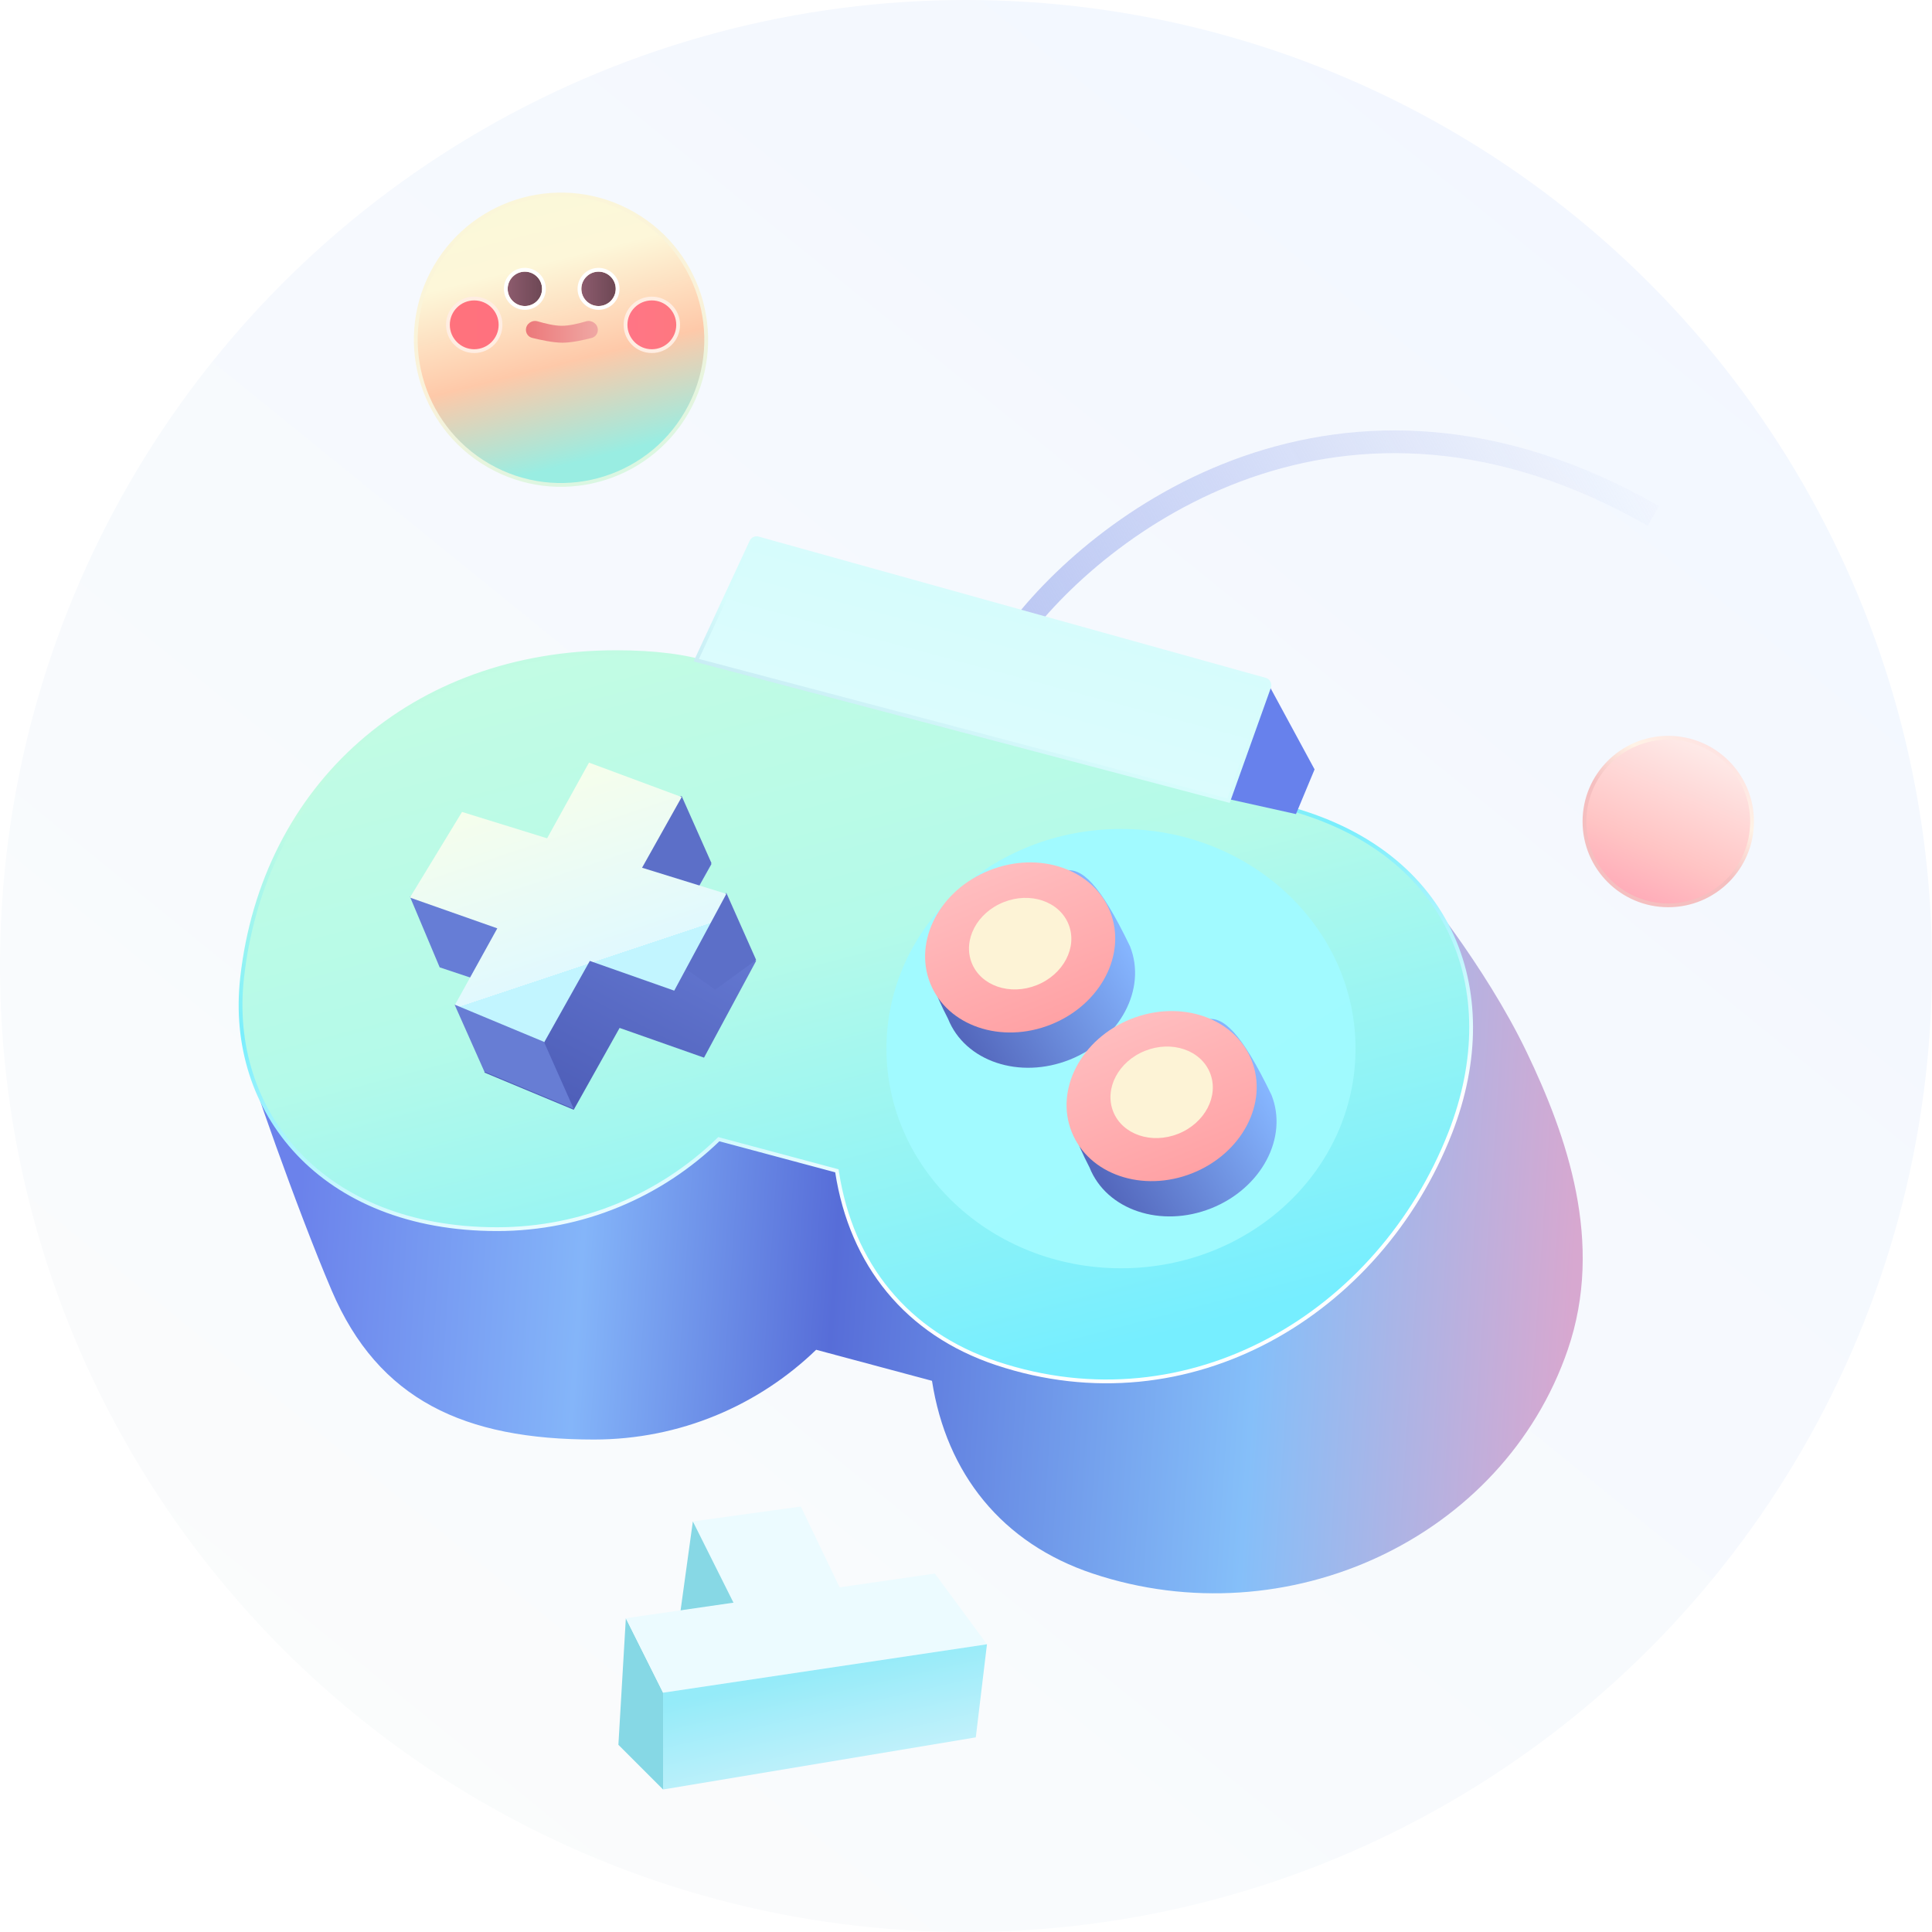 <svg width="510" height="510" viewBox="0 0 510 510" fill="none" xmlns="http://www.w3.org/2000/svg">
<circle cx="255" cy="255" r="255" fill="url(#paint0_linear_103_147)"/>
<path d="M267.414 168.609C289.362 138.143 353.897 89.005 436.448 136.177" stroke="url(#paint1_linear_103_147)" stroke-width="6"/>
<circle cx="148.089" cy="89.675" r="38.328" transform="rotate(-60 148.089 89.675)" fill="url(#paint2_linear_103_147)" stroke="url(#paint3_linear_103_147)"/>
<circle cx="125.184" cy="85.747" r="6.944" fill="url(#paint4_linear_103_147)" stroke="#FFEDE2"/>
<circle cx="172.069" cy="85.747" r="6.944" fill="url(#paint5_linear_103_147)" stroke="#FFEDE2"/>
<g filter="url(#filter0_i_103_147)">
<circle cx="138.551" cy="76.248" r="4.538" fill="url(#paint6_linear_103_147)"/>
</g>
<circle cx="138.551" cy="76.248" r="5.038" stroke="white"/>
<g filter="url(#filter1_i_103_147)">
<circle cx="158" cy="76.248" r="4.538" fill="url(#paint7_linear_103_147)"/>
</g>
<circle cx="158" cy="76.248" r="5.038" stroke="white"/>
<path d="M138.834 87.066C138.834 85.483 140.437 84.374 141.953 84.828C143.877 85.405 146.345 86.001 148.322 86.001C150.293 86.001 152.753 85.409 154.674 84.834C156.199 84.377 157.811 85.492 157.811 87.084V87.084C157.811 88.075 157.166 88.949 156.207 89.201C154.274 89.709 150.976 90.466 148.49 90.466C145.978 90.466 142.484 89.693 140.461 89.185C139.492 88.942 138.834 88.064 138.834 87.066V87.066Z" fill="url(#paint8_linear_103_147)"/>
<path d="M156.764 380C179.559 380 200.245 370.976 215.447 356.306L246.024 364.499C249.822 389.003 264.515 407.399 288.454 415.379C339.732 432.471 396.72 406.174 413.845 356.306C423.57 327.985 413.575 299.777 403.035 277.793C391.863 254.493 373.552 232.586 373.552 232.586C366.345 239.138 353.897 255.779 353.897 258.138C353.897 258.827 355.352 261.773 357.626 265.95L213.517 229.922C206.789 227.759 198.475 226.69 188.213 226.69C145.717 226.69 112.198 248.558 97.049 282.744L88.552 266C86.612 267.764 84.221 269.831 81.762 271.957C75.087 277.729 64.966 277.052 64.966 278.776C64.966 280.781 78.404 319.26 87.569 340.69C99.926 369.582 122.624 380 156.764 380Z" fill="url(#paint9_linear_103_147)"/>
<path d="M190.025 300.789L189.752 300.715L189.548 300.912C174.436 315.496 153.872 324.465 131.213 324.465C107.989 324.465 90.193 316.645 78.692 304.476C67.191 292.306 61.949 275.748 63.899 258.193C69.548 207.351 108.855 172.155 162.661 172.155C172.892 172.155 181.151 173.222 187.812 175.364L187.828 175.369L187.844 175.373L331.613 211.315L331.576 211.415L332.158 211.525C333.611 211.798 335.057 212.101 336.496 212.435C359.714 217.812 374.968 230.015 382.588 245.557C390.211 261.107 390.227 280.072 382.819 299.034C364.186 346.726 314.041 376.863 263.06 359.87C239.307 351.953 224.737 333.716 220.966 309.388L220.916 309.066L220.602 308.982L190.025 300.789Z" fill="url(#paint10_linear_103_147)" stroke="url(#paint11_linear_103_147)"/>
<g filter="url(#filter2_d_103_147)">
<path fill-rule="evenodd" clip-rule="evenodd" d="M139.136 252.748L127.862 273.126L151.448 282.954L163.56 261.348L185.845 269.195L199.603 243.643L177.351 236.748L187.81 218.092L163.341 209L152.286 228.981L129.827 222.022L116.069 244.626L139.136 252.748Z" fill="url(#paint12_linear_103_147)"/>
<path d="M116.069 245.362L108.207 226.69L132.776 234.552L124.914 248.31L116.069 245.362Z" fill="#667DD6"/>
<path d="M187.81 217.845L179.948 200.155L170.121 203.103L164.224 216.862L182.897 226.69L187.81 217.845Z" fill="#5C6FC8"/>
<path d="M199.603 243.397L191.741 225.707L172.086 239.466L188.793 251.259L199.603 243.397Z" fill="#5C6FC8"/>
<path d="M131.274 235.059L120 255.436L143.586 265.264L155.698 243.659L177.983 251.505L191.741 225.954L169.489 219.059L179.948 200.402L155.479 191.31L144.424 211.292L121.965 204.333L108.207 226.936L131.274 235.059Z" fill="url(#paint13_linear_103_147)"/>
<path d="M127.862 272.879L120 255.19L143.586 265.017L151.448 282.707L127.862 272.879Z" fill="#677DD4"/>
</g>
<ellipse cx="295.914" cy="276.81" rx="61.914" ry="57.983" fill="url(#paint14_linear_103_147)"/>
<g filter="url(#filter3_d_103_147)">
<path d="M298.293 245.79C302.776 257.028 295.659 270.428 282.397 275.718C269.135 281.009 254.75 276.187 250.266 264.949C235.576 236.587 252.9 240.311 266.162 235.021C279.424 229.73 282.075 212.209 298.293 245.79Z" fill="url(#paint15_linear_103_147)"/>
<g filter="url(#filter4_d_103_147)">
<ellipse cx="269.298" cy="245.102" rx="25.559" ry="21.908" transform="rotate(-21.748 269.298 245.102)" fill="url(#paint16_linear_103_147)"/>
</g>
<ellipse cx="269.298" cy="245.102" rx="13.759" ry="11.793" transform="rotate(-21.748 269.298 245.102)" fill="#FDF3D6"/>
</g>
<path d="M335.637 289.031C340.121 300.269 333.004 313.668 319.743 318.959C306.481 324.25 292.095 319.429 287.612 308.191C272.92 279.83 290.244 283.553 303.506 278.262C316.768 272.971 319.418 255.45 335.637 289.031Z" fill="url(#paint17_linear_103_147)"/>
<g filter="url(#filter5_d_103_147)">
<ellipse cx="306.643" cy="288.343" rx="25.559" ry="21.908" transform="rotate(-21.75 306.643 288.343)" fill="url(#paint18_linear_103_147)"/>
</g>
<ellipse cx="306.643" cy="288.343" rx="13.759" ry="11.793" transform="rotate(-21.75 306.643 288.343)" fill="#FDF3D6"/>
<path d="M334.241 179.517L324.414 210.965L342.103 214.897L347.017 203.103L334.241 179.517Z" fill="#6781EC"/>
<path d="M200.122 142.127L334.003 179.422C334.841 179.656 335.306 180.552 335.013 181.372L324.294 211.348L183.798 174.272L198.359 142.94C198.668 142.274 199.414 141.93 200.122 142.127Z" fill="url(#paint19_linear_103_147)" stroke="url(#paint20_linear_103_147)"/>
<circle cx="440.379" cy="216.862" r="22.121" fill="url(#paint21_linear_103_147)" stroke="url(#paint22_linear_103_147)"/>
<path d="M178.966 430.12L182.897 401.62L202.552 425.207L178.966 430.12Z" fill="#87D8E5"/>
<path d="M211.396 397.689L182.896 401.62L197.638 431.103L223.19 422.258L211.396 397.689Z" fill="#ECFBFF"/>
<path d="M175.035 472.379V446.827L165.207 427.172L163.241 460.586L175.035 472.379Z" fill="#86D8E5"/>
<path d="M165.207 427.172L246.776 415.379L260.535 434.052L175.035 446.827L165.207 427.172Z" fill="#ECFBFF"/>
<path d="M175.035 446.827L260.535 434.051L257.586 458.62L175.035 472.379V446.827Z" fill="url(#paint23_linear_103_147)"/>
<defs>
<filter id="filter0_i_103_147" x="133.013" y="70.71" width="11.076" height="11.076" filterUnits="userSpaceOnUse" color-interpolation-filters="sRGB">
<feFlood flood-opacity="0" result="BackgroundImageFix"/>
<feBlend mode="normal" in="SourceGraphic" in2="BackgroundImageFix" result="shape"/>
<feColorMatrix in="SourceAlpha" type="matrix" values="0 0 0 0 0 0 0 0 0 0 0 0 0 0 0 0 0 0 127 0" result="hardAlpha"/>
<feMorphology radius="2" operator="erode" in="SourceAlpha" result="effect1_innerShadow_103_147"/>
<feOffset/>
<feGaussianBlur stdDeviation="0.5"/>
<feComposite in2="hardAlpha" operator="arithmetic" k2="-1" k3="1"/>
<feColorMatrix type="matrix" values="0 0 0 0 0.149 0 0 0 0 0.047 0 0 0 0 0.067 0 0 0 1 0"/>
<feBlend mode="normal" in2="shape" result="effect1_innerShadow_103_147"/>
</filter>
<filter id="filter1_i_103_147" x="152.462" y="70.71" width="11.076" height="11.076" filterUnits="userSpaceOnUse" color-interpolation-filters="sRGB">
<feFlood flood-opacity="0" result="BackgroundImageFix"/>
<feBlend mode="normal" in="SourceGraphic" in2="BackgroundImageFix" result="shape"/>
<feColorMatrix in="SourceAlpha" type="matrix" values="0 0 0 0 0 0 0 0 0 0 0 0 0 0 0 0 0 0 127 0" result="hardAlpha"/>
<feMorphology radius="2" operator="erode" in="SourceAlpha" result="effect1_innerShadow_103_147"/>
<feOffset/>
<feGaussianBlur stdDeviation="0.5"/>
<feComposite in2="hardAlpha" operator="arithmetic" k2="-1" k3="1"/>
<feColorMatrix type="matrix" values="0 0 0 0 0.149 0 0 0 0 0.047 0 0 0 0 0.067 0 0 0 1 0"/>
<feBlend mode="normal" in2="shape" result="effect1_innerShadow_103_147"/>
</filter>
<filter id="filter2_d_103_147" x="88.207" y="181.31" width="131.397" height="131.643" filterUnits="userSpaceOnUse" color-interpolation-filters="sRGB">
<feFlood flood-opacity="0" result="BackgroundImageFix"/>
<feColorMatrix in="SourceAlpha" type="matrix" values="0 0 0 0 0 0 0 0 0 0 0 0 0 0 0 0 0 0 127 0" result="hardAlpha"/>
<feOffset dy="10"/>
<feGaussianBlur stdDeviation="10"/>
<feComposite in2="hardAlpha" operator="out"/>
<feColorMatrix type="matrix" values="0 0 0 0 0.361 0 0 0 0 0.435 0 0 0 0 0.784 0 0 0 0.3 0"/>
<feBlend mode="normal" in2="BackgroundImageFix" result="effect1_dropShadow_103_147"/>
<feBlend mode="normal" in="SourceGraphic" in2="effect1_dropShadow_103_147" result="shape"/>
</filter>
<filter id="filter3_d_103_147" x="240.202" y="222.652" width="63.433" height="63.214" filterUnits="userSpaceOnUse" color-interpolation-filters="sRGB">
<feFlood flood-opacity="0" result="BackgroundImageFix"/>
<feColorMatrix in="SourceAlpha" type="matrix" values="0 0 0 0 0 0 0 0 0 0 0 0 0 0 0 0 0 0 127 0" result="hardAlpha"/>
<feOffset dy="4"/>
<feGaussianBlur stdDeviation="2"/>
<feComposite in2="hardAlpha" operator="out"/>
<feColorMatrix type="matrix" values="0 0 0 0 0.447 0 0 0 0 0.592 0 0 0 0 0.898 0 0 0 0.5 0"/>
<feBlend mode="normal" in2="BackgroundImageFix" result="effect1_dropShadow_103_147"/>
<feBlend mode="normal" in="SourceGraphic" in2="effect1_dropShadow_103_147" result="shape"/>
</filter>
<filter id="filter4_d_103_147" x="243.202" y="222.652" width="52.193" height="46.9" filterUnits="userSpaceOnUse" color-interpolation-filters="sRGB">
<feFlood flood-opacity="0" result="BackgroundImageFix"/>
<feColorMatrix in="SourceAlpha" type="matrix" values="0 0 0 0 0 0 0 0 0 0 0 0 0 0 0 0 0 0 127 0" result="hardAlpha"/>
<feOffset dy="1"/>
<feGaussianBlur stdDeviation="0.5"/>
<feComposite in2="hardAlpha" operator="out"/>
<feColorMatrix type="matrix" values="0 0 0 0 1 0 0 0 0 1 0 0 0 0 1 0 0 0 0.5 0"/>
<feBlend mode="normal" in2="BackgroundImageFix" result="effect1_dropShadow_103_147"/>
<feBlend mode="normal" in="SourceGraphic" in2="effect1_dropShadow_103_147" result="shape"/>
</filter>
<filter id="filter5_d_103_147" x="280.546" y="265.893" width="52.193" height="46.9" filterUnits="userSpaceOnUse" color-interpolation-filters="sRGB">
<feFlood flood-opacity="0" result="BackgroundImageFix"/>
<feColorMatrix in="SourceAlpha" type="matrix" values="0 0 0 0 0 0 0 0 0 0 0 0 0 0 0 0 0 0 127 0" result="hardAlpha"/>
<feOffset dy="1"/>
<feGaussianBlur stdDeviation="0.5"/>
<feComposite in2="hardAlpha" operator="out"/>
<feColorMatrix type="matrix" values="0 0 0 0 1 0 0 0 0 1 0 0 0 0 1 0 0 0 0.5 0"/>
<feBlend mode="normal" in2="BackgroundImageFix" result="effect1_dropShadow_103_147"/>
<feBlend mode="normal" in="SourceGraphic" in2="effect1_dropShadow_103_147" result="shape"/>
</filter>
<linearGradient id="paint0_linear_103_147" x1="445.719" y1="21.781" x2="64.281" y2="491.937" gradientUnits="userSpaceOnUse">
<stop stop-color="#F2F7FF"/>
<stop offset="1" stop-color="#FBFCFC"/>
</linearGradient>
<linearGradient id="paint1_linear_103_147" x1="274.293" y1="171.655" x2="420.724" y2="88.121" gradientUnits="userSpaceOnUse">
<stop stop-color="#BCC8F3"/>
<stop offset="1" stop-color="#BCC8F3" stop-opacity="0"/>
</linearGradient>
<linearGradient id="paint2_linear_103_147" x1="170.693" y1="59.689" x2="120.835" y2="108.155" gradientUnits="userSpaceOnUse">
<stop stop-color="#FBF8D9"/>
<stop offset="0.234" stop-color="#FDF7D9"/>
<stop offset="0.622" stop-color="#FEC9A9"/>
<stop offset="1" stop-color="#99EDE2"/>
</linearGradient>
<linearGradient id="paint3_linear_103_147" x1="173.311" y1="59.909" x2="123.478" y2="120.482" gradientUnits="userSpaceOnUse">
<stop stop-color="#FBF6D9"/>
<stop offset="0.531" stop-color="#FAF2DA"/>
<stop offset="1" stop-color="#D9F7E2"/>
</linearGradient>
<linearGradient id="paint4_linear_103_147" x1="132.124" y1="85.747" x2="119.484" y2="85.747" gradientUnits="userSpaceOnUse">
<stop stop-color="#FF717E"/>
<stop offset="1" stop-color="#FF727D"/>
</linearGradient>
<linearGradient id="paint5_linear_103_147" x1="179.008" y1="85.747" x2="166.369" y2="85.747" gradientUnits="userSpaceOnUse">
<stop stop-color="#FE7880"/>
<stop offset="1" stop-color="#FF7585"/>
</linearGradient>
<linearGradient id="paint6_linear_103_147" x1="143.438" y1="76.248" x2="134.537" y2="76.248" gradientUnits="userSpaceOnUse">
<stop stop-color="#6C4754"/>
<stop offset="1" stop-color="#8B5A6C"/>
</linearGradient>
<linearGradient id="paint7_linear_103_147" x1="162.887" y1="76.248" x2="153.985" y2="76.248" gradientUnits="userSpaceOnUse">
<stop stop-color="#6C4754"/>
<stop offset="1" stop-color="#8B5A6C"/>
</linearGradient>
<linearGradient id="paint8_linear_103_147" x1="156.974" y1="84.742" x2="138.834" y2="84.742" gradientUnits="userSpaceOnUse">
<stop stop-color="#EFA6A2"/>
<stop offset="1" stop-color="#EC787A"/>
</linearGradient>
<linearGradient id="paint9_linear_103_147" x1="78.724" y1="323" x2="414.827" y2="345.603" gradientUnits="userSpaceOnUse">
<stop stop-color="#6B82EB"/>
<stop offset="0.224" stop-color="#84B5F9"/>
<stop offset="0.422" stop-color="#576DD8"/>
<stop offset="0.755" stop-color="#85BFF9"/>
<stop offset="1" stop-color="#D7A8D0"/>
</linearGradient>
<linearGradient id="paint10_linear_103_147" x1="204.517" y1="145.121" x2="262.5" y2="364.276" gradientUnits="userSpaceOnUse">
<stop stop-color="#C4FCE3"/>
<stop offset="0.458" stop-color="#B4FAE9"/>
<stop offset="1" stop-color="#76EEFF"/>
</linearGradient>
<linearGradient id="paint11_linear_103_147" x1="192.724" y1="194.259" x2="217.293" y2="322.017" gradientUnits="userSpaceOnUse">
<stop stop-color="#C1FBE3"/>
<stop offset="0.411" stop-color="#79EEFD"/>
<stop offset="1" stop-color="white"/>
</linearGradient>
<linearGradient id="paint12_linear_103_147" x1="148.5" y1="279.023" x2="178.965" y2="221.04" gradientUnits="userSpaceOnUse">
<stop stop-color="#4F5FB9"/>
<stop offset="1" stop-color="#677CD5"/>
</linearGradient>
<linearGradient id="paint13_linear_103_147" x1="136.707" y1="188.362" x2="155.379" y2="244.379" gradientUnits="userSpaceOnUse">
<stop stop-color="#FAFFE8"/>
<stop offset="1" stop-color="#E1F9FE"/>
<stop offset="1" stop-color="#C2F5FF"/>
</linearGradient>
<linearGradient id="paint14_linear_103_147" x1="275.276" y1="214.897" x2="338.172" y2="314.155" gradientUnits="userSpaceOnUse">
<stop stop-color="#A1FAFF"/>
<stop offset="0.63" stop-color="#A1FAFF"/>
<stop offset="1" stop-color="#9FFAFE"/>
</linearGradient>
<linearGradient id="paint15_linear_103_147" x1="256.867" y1="273.272" x2="299.18" y2="247.435" gradientUnits="userSpaceOnUse">
<stop stop-color="#5468BD"/>
<stop offset="1" stop-color="#86B6FF"/>
</linearGradient>
<linearGradient id="paint16_linear_103_147" x1="269.298" y1="223.194" x2="269.298" y2="267.01" gradientUnits="userSpaceOnUse">
<stop stop-color="#FFBDBF"/>
<stop offset="1" stop-color="#FFA2A5"/>
</linearGradient>
<linearGradient id="paint17_linear_103_147" x1="294.212" y1="316.514" x2="336.525" y2="290.676" gradientUnits="userSpaceOnUse">
<stop stop-color="#5468BD"/>
<stop offset="1" stop-color="#86B6FF"/>
</linearGradient>
<linearGradient id="paint18_linear_103_147" x1="306.643" y1="266.435" x2="306.643" y2="310.252" gradientUnits="userSpaceOnUse">
<stop stop-color="#FFBDBF"/>
<stop offset="1" stop-color="#FFA2A5"/>
</linearGradient>
<linearGradient id="paint19_linear_103_147" x1="262.74" y1="159.284" x2="253.807" y2="192.621" gradientUnits="userSpaceOnUse">
<stop stop-color="#D6FCFC"/>
<stop offset="1" stop-color="#DBFCFD"/>
</linearGradient>
<linearGradient id="paint20_linear_103_147" x1="259.552" y1="158.879" x2="234.983" y2="218.828" gradientUnits="userSpaceOnUse">
<stop stop-color="#D7FCFC"/>
<stop offset="0.401" stop-color="#D6FCFC"/>
<stop offset="1" stop-color="#B9DAEB"/>
</linearGradient>
<linearGradient id="paint21_linear_103_147" x1="451.962" y1="195.241" x2="432.379" y2="240.048" gradientUnits="userSpaceOnUse">
<stop stop-color="#FEEDEB"/>
<stop offset="0.661" stop-color="#FFC4C4"/>
<stop offset="1" stop-color="#FFA8B7"/>
</linearGradient>
<linearGradient id="paint22_linear_103_147" x1="455.437" y1="198.729" x2="425.598" y2="240.399" gradientUnits="userSpaceOnUse">
<stop stop-color="#FEE3E2"/>
<stop offset="0.242" stop-color="#FFF3E6"/>
<stop offset="0.516" stop-color="#F5BFC0"/>
</linearGradient>
<linearGradient id="paint23_linear_103_147" x1="211.397" y1="441.913" x2="218.276" y2="472.379" gradientUnits="userSpaceOnUse">
<stop stop-color="#95EBF9"/>
<stop offset="1" stop-color="#C9F2FB"/>
</linearGradient>
</defs>
</svg>
